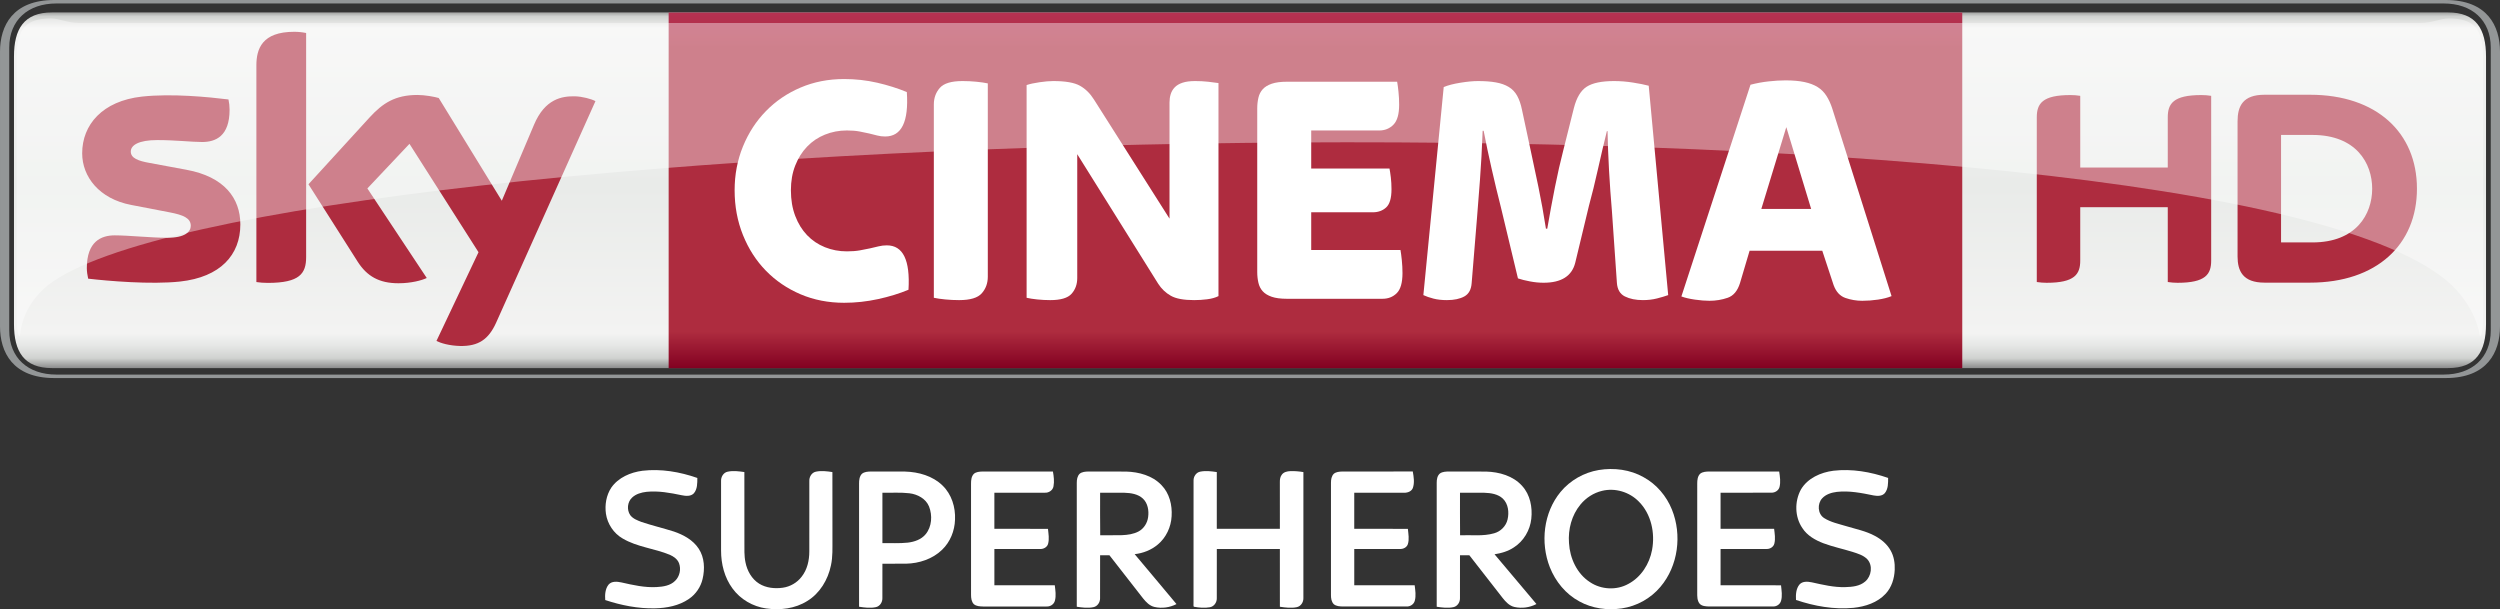 <?xml version="1.0" encoding="UTF-8" standalone="no"?>
<!-- Created with Inkscape (http://www.inkscape.org/) -->

<svg
   xmlns:dc="http://purl.org/dc/elements/1.1/"
   xmlns:cc="http://creativecommons.org/ns#"
   xmlns:rdf="http://www.w3.org/1999/02/22-rdf-syntax-ns#"
   xmlns:svg="http://www.w3.org/2000/svg"
   xmlns="http://www.w3.org/2000/svg"
   xmlns:sodipodi="http://sodipodi.sourceforge.net/DTD/sodipodi-0.dtd"
   xmlns:inkscape="http://www.inkscape.org/namespaces/inkscape"
   width="845.426mm"
   height="206.022mm"
   viewBox="0 0 2995.605 730"
   id="svg5155"
   version="1.1"
   inkscape:version="0.91 r13725"
   sodipodi:docname="Sky Cinema Superheroes HD.svg">
  <rect x="0" y="0" width="2995.605" height="730" fill="#333333" stroke="none"/>
  <defs
     id="defs5157">
    <clipPath
       clipPathUnits="userSpaceOnUse"
       id="clipPath722">
      <path
         d="m 290.636,514.823 119.89,0 0,18.13 -119.89,0 0,-18.13 z"
         id="path724"
         inkscape:connector-curvature="0" />
    </clipPath>
    <clipPath
       clipPathUnits="userSpaceOnUse"
       id="clipPath762">
      <path
         d="m 291.438,532.077 118.288,0 0,-15.246 -118.288,0 0,15.246 z"
         id="path764"
         inkscape:connector-curvature="0" />
    </clipPath>
    <clipPath
       clipPathUnits="userSpaceOnUse"
       id="clipPath766">
      <path
         d="m 291.438,516.831 118.289,0 0,15.245 -118.289,0 0,-15.245 z"
         id="path768"
         inkscape:connector-curvature="0" />
    </clipPath>
    <linearGradient
       x1="0"
       y1="0"
       x2="1"
       y2="0"
       gradientUnits="userSpaceOnUse"
       gradientTransform="matrix(0,17.057,17.057,0,353.72,515.294)"
       spreadMethod="pad"
       id="linearGradient704">
      <stop
         style="stop-opacity:1;stop-color:#79082e"
         offset="0"
         id="stop706" />
      <stop
         style="stop-opacity:1;stop-color:#a60e3c"
         offset="0.104"
         id="stop708" />
      <stop
         style="stop-opacity:1;stop-color:#a60e3c"
         offset="0.898"
         id="stop710" />
      <stop
         style="stop-opacity:1;stop-color:#b53152"
         offset="1"
         id="stop712" />
      <stop
         style="stop-opacity:1;stop-color:#b53152"
         offset="1"
         id="stop714" />
    </linearGradient>
    <linearGradient
       x1="0"
       y1="0"
       x2="1"
       y2="0"
       gradientUnits="userSpaceOnUse"
       gradientTransform="matrix(0,-17.343,17.343,0,350.581,532.505)"
       spreadMethod="pad"
       id="linearGradient672">
      <stop
         style="stop-opacity:1;stop-color:#777878"
         offset="0"
         id="stop674" />
      <stop
         style="stop-opacity:1;stop-color:#d0d2d0"
         offset="0.02"
         id="stop676" />
      <stop
         style="stop-opacity:1;stop-color:#f3f3f2"
         offset="0.052"
         id="stop678" />
      <stop
         style="stop-opacity:1;stop-color:#e9ebe9"
         offset="0.488"
         id="stop680" />
      <stop
         style="stop-opacity:1;stop-color:#f3f3f2"
         offset="0.895"
         id="stop682" />
      <stop
         style="stop-opacity:1;stop-color:#e6e7e6"
         offset="0.929"
         id="stop684" />
      <stop
         style="stop-opacity:1;stop-color:#d0d2d0"
         offset="0.964"
         id="stop686" />
      <stop
         style="stop-opacity:1;stop-color:#777878"
         offset="1"
         id="stop688" />
    </linearGradient>
    <clipPath
       clipPathUnits="userSpaceOnUse"
       id="clipPath638">
      <path
         d="m 290.636,514.823 119.89,0 0,18.13 -119.89,0 0,-18.13 z"
         id="path640"
         inkscape:connector-curvature="0" />
    </clipPath>
    <clipPath
       clipPathUnits="userSpaceOnUse"
       id="clipPath650">
      <path
         d="m 409.823,530.13 0.017,0 0,-0.017 -0.017,0 0,0.017 z"
         id="path652"
         inkscape:connector-curvature="0" />
    </clipPath>
    <linearGradient
       x1="0"
       y1="0"
       x2="1"
       y2="0"
       gradientUnits="userSpaceOnUse"
       gradientTransform="matrix(0,433.343,433.343,0,1745.726,-326.556)"
       spreadMethod="pad"
       id="linearGradient672-0">
      <stop
         style="stop-opacity:1;stop-color:#777878"
         offset="0"
         id="stop674-8" />
      <stop
         style="stop-opacity:1;stop-color:#d0d2d0"
         offset="0.02"
         id="stop676-0" />
      <stop
         style="stop-opacity:1;stop-color:#f3f3f2"
         offset="0.052"
         id="stop678-3" />
      <stop
         style="stop-opacity:1;stop-color:#e9ebe9"
         offset="0.488"
         id="stop680-4" />
      <stop
         style="stop-opacity:1;stop-color:#f3f3f2"
         offset="0.895"
         id="stop682-8" />
      <stop
         style="stop-opacity:1;stop-color:#e6e7e6"
         offset="0.929"
         id="stop684-5" />
      <stop
         style="stop-opacity:1;stop-color:#d0d2d0"
         offset="0.964"
         id="stop686-5" />
      <stop
         style="stop-opacity:1;stop-color:#777878"
         offset="1"
         id="stop688-9" />
    </linearGradient>
    <linearGradient
       x1="0"
       y1="0"
       x2="1"
       y2="0"
       gradientUnits="userSpaceOnUse"
       gradientTransform="matrix(0,-426.193,426.193,0,1824.169,103.499)"
       spreadMethod="pad"
       id="linearGradient704-7">
      <stop
         style="stop-opacity:1;stop-color:#820021"
         offset="0"
         id="stop706-6" />
      <stop
         style="stop-opacity:1;stop-color:#ae2c3f"
         offset="0.104"
         id="stop708-2" />
      <stop
         style="stop-opacity:1;stop-color:#ae2c3f"
         offset="0.898"
         id="stop710-6" />
      <stop
         style="stop-opacity:1;stop-color:#b53152"
         offset="1"
         id="stop712-2" />
      <stop
         style="stop-opacity:1;stop-color:#ba3c4c"
         offset="1"
         id="stop714-0" />
    </linearGradient>
    <clipPath
       clipPathUnits="userSpaceOnUse"
       id="clipPath762-3">
      <path
         d="m 291.438,532.077 118.288,0 0,-15.246 -118.288,0 0,15.246 z"
         id="path764-6"
         inkscape:connector-curvature="0" />
    </clipPath>
    <clipPath
       clipPathUnits="userSpaceOnUse"
       id="clipPath766-0">
      <path
         d="m 291.438,516.831 118.289,0 0,15.245 -118.289,0 0,-15.245 z"
         id="path768-7"
         inkscape:connector-curvature="0" />
    </clipPath>
  </defs>
  <sodipodi:namedview
     id="base"
     pagecolor="#ffffff"
     bordercolor="#666666"
     borderopacity="1.0"
     inkscape:pageopacity="0.0"
     inkscape:pageshadow="2"
     inkscape:zoom="0.24748737"
     inkscape:cx="-95.70456"
     inkscape:cy="308.45098"
     inkscape:document-units="px"
     inkscape:current-layer="layer1"
     showgrid="false"
     fit-margin-top="0"
     fit-margin-left="0"
     fit-margin-right="0"
     fit-margin-bottom="0"
     inkscape:window-width="1920"
     inkscape:window-height="1017"
     inkscape:window-x="-8"
     inkscape:window-y="-8"
     inkscape:window-maximized="1" />
  <g
     inkscape:label="Layer 1"
     inkscape:groupmode="layer"
     id="layer1"
     transform="translate(-247.927,337.735)">
    <g
       id="#000000ff"
       transform="matrix(1.003,0,0,1.003,742.77,57.199)"
       style="fill:#ffffff;fill-opacity:1">
      <path
         d="m 1416.61,167.76 c 18.19,-2.99 37.59,-0.55 53.73,8.67 15.32,8.4 27.17,22.46 33.68,38.6 12.2,30.19 7.54,67.25 -13.73,92.29 -11.6,13.86 -28.41,23.19 -46.29,25.77 -17.19,2.5 -35.38,0.11 -50.67,-8.42 -16.2,-8.7 -28.45,-23.76 -35.17,-40.74 -11.56,-29.4 -7.56,-65.31 12.77,-89.95 11.41,-13.85 27.99,-23.26 45.68,-26.22 m 3.88,24.9 c -10.08,2.4 -19.18,8.33 -25.73,16.3 -10.54,12.72 -14.96,29.74 -13.7,46.06 1.04,18.17 9.5,36.71 25.15,46.75 13.36,8.94 31.65,9.91 45.74,2.05 15.23,-8.06 25.25,-23.9 28.34,-40.61 3.77,-20.18 -0.97,-42.85 -15.76,-57.69 -11.19,-11.52 -28.39,-16.75 -44.04,-12.86 z"
         id="path5"
         inkscape:connector-curvature="0"
         style="opacity:1;fill:#ffffff;fill-opacity:1" />
      <path
         d="m 236.87,188.88 c 8.37,-12.12 23,-18.37 37.22,-20.23 22.15,-2.62 44.68,1.27 65.62,8.59 -0.03,6.23 0.14,13.31 -4.16,18.33 -3.72,3.95 -9.74,3.27 -14.56,2.3 -13.75,-2.87 -27.81,-5.49 -41.9,-4.06 -6.22,0.7 -12.7,2.49 -17.35,6.9 -5.62,5.19 -6.49,14.54 -2.27,20.84 3.24,4.43 8.66,6.37 13.58,8.29 12.74,4.26 25.84,7.34 38.64,11.4 11.44,3.9 22.85,10.07 29.63,20.44 7.02,10.59 7.53,24.23 4.66,36.28 -2.24,9.6 -8.16,18.23 -16.32,23.78 -11.83,8.18 -26.5,10.93 -40.64,11.24 -20.18,0.43 -40.23,-3.58 -59.33,-9.88 -0.49,-6.31 -0.11,-13.34 3.99,-18.48 3.83,-4.37 10.26,-3.64 15.37,-2.57 13.79,3.12 27.79,6.34 42.04,5.53 7.74,-0.43 16.31,-1.66 22.03,-7.42 5.54,-5.28 7.38,-13.93 4.71,-21.06 -1.85,-4.81 -6.29,-7.98 -10.84,-10 -18.44,-7.71 -39.21,-9.25 -56.6,-19.6 -10.66,-6.12 -18.03,-17.33 -19.86,-29.43 -1.52,-10.66 0.36,-22.12 6.34,-31.19 z"
         id="path7"
         inkscape:connector-curvature="0"
         style="opacity:1;fill:#ffffff;fill-opacity:1" />
      <path
         d="m 1658.11,191.07 c 7.96,-13.58 23.7,-20.52 38.79,-22.45 22.09,-2.58 44.52,1.35 65.4,8.59 0.02,6.16 0.15,13.08 -3.92,18.13 -3.31,3.8 -8.88,3.62 -13.4,2.79 -14.43,-2.95 -29.19,-5.92 -43.98,-4.24 -6.35,0.8 -12.99,2.81 -17.44,7.64 -6.1,6.51 -5.51,18.63 2.25,23.61 7.99,5.08 17.44,6.96 26.39,9.68 11.56,3.51 23.64,5.84 34.34,11.67 7.58,4.01 14.46,9.76 18.69,17.31 4,6.98 5.3,15.19 4.94,23.15 -0.41,10.31 -3.63,20.87 -10.76,28.55 -9.82,10.68 -24.43,15.44 -38.51,16.9 -23.22,2.22 -46.69,-1.98 -68.66,-9.41 -0.35,-6.34 -0.05,-13.45 4.23,-18.54 3.71,-4.07 9.77,-3.48 14.68,-2.51 13.09,2.89 26.31,6.11 39.83,5.72 8.29,-0.22 17.44,-1.03 23.97,-6.74 7.42,-6.32 9.3,-18.99 2.57,-26.45 -4.75,-5 -11.64,-6.9 -17.98,-8.98 -11.5,-3.56 -23.33,-6.03 -34.61,-10.25 -9.7,-3.71 -19.35,-9.16 -25.09,-18.12 -9.2,-13.41 -9.43,-31.92 -1.73,-46.05 z"
         id="path9"
         inkscape:connector-curvature="0"
         style="opacity:1;fill:#ffffff;fill-opacity:1" />
      <path
         d="m 375.81,169.79 c 6.6,-1.48 13.47,-0.54 20.09,0.4 0.1,27.93 0.01,55.85 0.04,83.78 0.07,8.03 -0.4,16.16 1.29,24.06 1.99,10.1 7.45,19.94 16.33,25.49 8.36,5.19 18.72,6.19 28.3,4.84 8.8,-1.26 17.02,-6 22.42,-13.07 6.77,-8.5 9.22,-19.61 9.21,-30.28 0.03,-28.02 -0.01,-56.04 0.02,-84.06 -0.25,-4.97 2.84,-10.23 7.94,-11.23 6.47,-1.35 13.16,-0.5 19.63,0.49 0.11,26.59 0.01,53.18 0.05,79.77 -0.08,10.63 0.53,21.4 -1.83,31.85 -3.51,16.98 -13.2,33.19 -28.19,42.37 -14.51,9.19 -32.5,11.33 -49.25,8.92 -15.79,-2.26 -30.68,-10.86 -40.08,-23.8 -9.62,-12.96 -13.72,-29.32 -13.7,-45.29 -0.04,-27.68 -0.03,-55.36 0,-83.04 -0.23,-4.89 2.71,-10.12 7.73,-11.2 z"
         id="path11"
         inkscape:connector-curvature="0"
         style="opacity:1;fill:#ffffff;fill-opacity:1" />
      <path
         d="m 940.47,169.71 c 6.53,-1.33 13.29,-0.48 19.82,0.5 0.03,22.58 0.05,45.16 -0.01,67.74 25.12,0.09 50.25,0.08 75.37,0 -0.07,-18.64 0,-37.29 -0.03,-55.93 -0.06,-3.13 0.45,-6.44 2.52,-8.92 2.28,-3.02 6.3,-3.84 9.88,-4.01 5.26,-0.18 10.54,0.23 15.73,1.15 -0.01,50.25 0.03,100.51 -0.02,150.77 0.07,4.71 -3.01,9.54 -7.78,10.56 -6.68,1.43 -13.62,0.51 -20.3,-0.47 -0.06,-22.98 -0.02,-45.97 -0.02,-68.95 -25.11,-0.04 -50.21,-0.03 -75.32,-0.01 -0.01,19.62 0.04,39.25 -0.03,58.87 0.12,4.93 -3.31,9.88 -8.33,10.7 -6.31,1.09 -12.87,0.53 -19.14,-0.63 -0.71,-1.2 -0.19,-2.77 -0.34,-4.09 0.07,-48.97 -0.01,-97.94 0.04,-146.91 -0.03,-4.72 3.18,-9.45 7.96,-10.37 z"
         id="path13"
         inkscape:connector-curvature="0"
         style="opacity:1;fill:#ffffff;fill-opacity:1" />
      <path
         d="m 536.29,172.34 c 2.92,-2.53 7.04,-2.69 10.72,-2.79 13.64,0.05 27.28,-0.07 40.92,0.06 16.12,0.47 32.98,5.17 44.75,16.71 10.82,10.44 15.58,25.93 14.88,40.72 -0.39,13.36 -5.73,26.7 -15.45,36 -11.38,11.04 -27.39,16.3 -43.04,16.62 -9.42,0.08 -18.83,0 -28.25,0.04 -0.04,13.79 0.05,27.58 -0.04,41.38 0.06,4.73 -3.08,9.56 -7.89,10.52 -6.57,1.37 -13.39,0.52 -19.95,-0.52 -0.01,-49.04 0.01,-98.08 -0.01,-147.12 -0.01,-4.04 0.39,-8.57 3.36,-11.62 m 24.53,22.55 c -0.01,20.07 -0.01,40.15 0,60.22 10.1,-0.16 20.24,0.48 30.31,-0.59 7.89,-0.96 16.12,-3.69 21.32,-10.04 7.51,-9.06 8.25,-22.44 4.09,-33.13 -3.83,-9.4 -13.75,-14.62 -23.42,-15.81 -10.71,-1.25 -21.54,-0.43 -32.3,-0.65 z"
         id="path15"
         inkscape:connector-curvature="0"
         style="opacity:1;fill:#ffffff;fill-opacity:1" />
      <path
         d="m 670.24,172.16 c 2.72,-2.19 6.4,-2.46 9.76,-2.59 28.17,-0.03 56.35,0.02 84.52,-0.02 1.04,5.77 1.78,11.77 0.7,17.59 -0.75,4.77 -5.52,7.96 -10.18,7.72 -20.16,0.05 -40.31,0 -60.47,0.02 -0.02,14.37 0,28.74 -0.01,43.11 21.35,0.05 42.69,-0.05 64.03,0.05 0.59,5.9 1.75,12.01 0.15,17.85 -1.13,4.18 -5.63,6.5 -9.76,6.22 -18.13,0.03 -36.27,0.01 -54.41,0.01 -0.02,14.44 -0.01,28.87 0,43.31 24.05,0.01 48.1,0.01 72.16,0 0.72,6.09 1.78,12.41 0.15,18.43 -1.1,4.32 -5.5,7.19 -9.87,6.95 -25.34,0.01 -50.68,0.01 -76.02,0 -3.76,-0.12 -8,-0.24 -10.98,-2.83 -2.81,-2.9 -3.31,-7.17 -3.32,-11.03 -0.01,-44.3 0,-88.6 -0.01,-132.9 -0.01,-4.15 0.38,-8.86 3.56,-11.89 z"
         id="path17"
         inkscape:connector-curvature="0"
         style="opacity:1;fill:#ffffff;fill-opacity:1" />
      <path
         d="m 796.34,172.33 c 2.92,-2.5 7.03,-2.68 10.7,-2.78 14.97,0.05 29.95,-0.07 44.92,0.07 15.29,0.44 31.48,4.76 42.27,16.21 9.51,9.72 12.96,23.88 12.09,37.15 -0.66,12.88 -6.58,25.54 -16.54,33.82 -7.75,6.56 -17.58,10.35 -27.61,11.49 16.52,19.98 33.49,39.6 49.96,59.63 -8,4.16 -17.45,5.43 -26.25,3.45 -5.85,-1.31 -10.17,-5.86 -13.77,-10.37 -13.39,-17.13 -26.72,-34.3 -40.11,-51.43 -3.71,-0.01 -7.41,-0.01 -11.12,0 -0.04,17.17 0.06,34.34 -0.04,51.5 0.05,4.75 -3.11,9.59 -7.94,10.53 -6.56,1.35 -13.35,0.52 -19.9,-0.52 0,-49.36 -0.01,-98.72 0.01,-148.08 0,-3.75 0.61,-7.87 3.33,-10.67 m 24.55,22.55 c 0.06,16.95 -0.17,33.9 0.11,50.85 8.68,-0.14 17.37,0.09 26.06,-0.14 6.82,-0.29 13.85,-1.23 19.94,-4.53 6.26,-3.44 10.39,-10.11 11.26,-17.14 1.05,-7.71 -0.36,-16.43 -6.22,-22 -5.88,-5.5 -14.35,-6.75 -22.09,-6.99 -9.69,-0.12 -19.38,-0.03 -29.06,-0.05 z"
         id="path19"
         inkscape:connector-curvature="0"
         style="opacity:1;fill:#ffffff;fill-opacity:1" />
      <path
         d="m 1100.14,172.21 c 2.73,-2.25 6.47,-2.52 9.87,-2.64 28.14,-0.05 56.28,0.05 84.42,-0.05 1.14,6.5 2.3,13.54 0.01,19.91 -2.05,4.77 -7.78,5.88 -12.43,5.46 -19.17,-0.03 -38.34,-0.01 -57.5,0 -0.02,14.36 -0.01,28.73 -0.01,43.1 21.36,0.07 42.72,-0.1 64.08,0.09 0.54,6.05 1.84,12.36 -0.05,18.3 -1.3,3.91 -5.61,5.95 -9.54,5.73 -18.16,0.04 -36.32,0 -54.48,0.02 -0.01,14.43 -0.01,28.87 0,43.3 24.06,0.01 48.12,0 72.18,0 0.72,6.13 1.81,12.48 0.12,18.54 -1.13,4.22 -5.44,7.04 -9.73,6.83 -25.34,0.03 -50.68,0.02 -76.02,0.01 -3.77,-0.11 -8,-0.21 -11.02,-2.77 -2.86,-2.9 -3.4,-7.2 -3.36,-11.08 0.01,-44.67 0,-89.33 0.01,-134 -0.02,-3.79 0.61,-7.98 3.45,-10.75 z"
         id="path21"
         inkscape:connector-curvature="0"
         style="opacity:1;fill:#ffffff;fill-opacity:1" />
      <path
         d="m 1226.9,171.84 c 3.22,-2.2 7.33,-2.25 11.1,-2.29 14.66,0.07 29.32,-0.07 43.97,0.07 15.71,0.44 32.42,5.07 43.16,17.22 9.54,10.44 12.41,25.4 10.89,39.12 -1.46,13.72 -9.14,26.76 -20.82,34.22 -6.88,4.65 -14.98,6.98 -23.11,8.25 16.76,19.75 33.41,39.59 50.06,59.43 -7.98,4.22 -17.45,5.48 -26.25,3.53 -6.09,-1.36 -10.5,-6.16 -14.2,-10.85 -13.25,-16.99 -26.48,-33.99 -39.73,-50.97 -3.72,-0.01 -7.44,-0.01 -11.15,0 -0.03,17.16 0.03,34.32 -0.03,51.48 0.08,4.74 -3.07,9.56 -7.87,10.54 -6.56,1.36 -13.37,0.54 -19.92,-0.5 -0.01,-49.36 0.01,-98.71 0,-148.07 -0.03,-3.96 0.65,-8.52 3.9,-11.18 m 23.92,23.05 c 0.05,16.94 -0.12,33.88 0.09,50.82 13.53,-0.56 27.45,1.46 40.65,-2.36 7.79,-2.12 14.2,-8.52 16.07,-16.4 2,-8.51 0.97,-18.64 -5.58,-24.99 -5.89,-5.54 -14.39,-6.79 -22.15,-7.03 -9.7,-0.12 -19.39,-0.03 -29.08,-0.04 z"
         id="path23"
         inkscape:connector-curvature="0"
         style="opacity:1;fill:#ffffff;fill-opacity:1" />
      <path
         d="m 1537.99,172 c 3.14,-2.29 7.23,-2.4 10.98,-2.45 27.73,0.06 55.46,-0.06 83.19,0.06 0.9,6.06 1.89,12.37 0.4,18.42 -1.05,4.17 -5.33,6.85 -9.5,6.82 -20.31,0.08 -40.62,0 -60.93,0.03 -0.02,14.37 0,28.74 -0.01,43.11 21.33,0.02 42.66,0 63.99,0.02 0.68,5.8 1.71,11.8 0.29,17.58 -0.99,4.18 -5.34,6.73 -9.47,6.51 -18.26,0.07 -36.53,0 -54.8,0.03 -0.02,14.43 0.01,28.86 -0.01,43.29 24.07,0.09 48.16,-0.1 72.24,0.09 0.6,6.2 1.8,12.64 -0.04,18.74 -1.19,3.94 -5.19,6.63 -9.25,6.54 -25.69,0.05 -51.38,0.04 -77.06,0 -3.71,-0.14 -7.96,-0.33 -10.73,-3.12 -3.23,-3.75 -3.05,-9.03 -3.04,-13.68 0.02,-43.33 0,-86.66 0.01,-129.99 -0.03,-4.2 0.41,-9.02 3.74,-12 z"
         id="path25"
         inkscape:connector-curvature="0"
         style="opacity:1;fill:#ffffff;fill-opacity:1" />
    </g>
    <g
       transform="translate(-1.207032e-5,-0.006)"
       id="g4389">
      <path
         d="m 3178.441,115.27 c 49.898,0 65.09,-31.008 65.09,-62.016 l 0,-328.972 c 0,-31.008 -15.192,-62.016 -65.09,-62.016 l -2865.425,0 c -49.898,0 -65.09,31.008 -65.09,62.016 l 0,328.972 c 0,31.008 15.192,62.016 65.09,62.016 l 2865.425,0 z M 315.315,111.098 c -33.582,0 -56.32,-19.814 -56.32,-52.821 l 0,-339.017 c 0,-33.007 22.738,-52.821 56.32,-52.821 l 2860.828,0 c 33.582,0 56.32,19.814 56.32,52.821 l 0,339.017 c 0,33.007 -22.738,52.821 -56.32,52.821 l -2860.828,0 z"
         style="fill:#939697;fill-opacity:1;fill-rule:nonzero;stroke:none"
         id="path644-5"
         inkscape:connector-curvature="0" />
      <path
         inkscape:connector-curvature="0"
         id="path690-3"
         style="fill:url(#linearGradient672-0);stroke:none"
         d="m 310.228,-322.848 c -33.607,0 -45.55,19.839 -45.55,52.821 l 0,0 0,320.552 c 0,33.007 11.944,52.821 45.55,52.821 l 0,0 2870.997,0 c 33.607,0 45.55,-19.814 45.55,-52.821 l 0,0 0,-320.552 c 0,-32.982 -11.944,-52.821 -45.55,-52.821 l 0,0 -2870.997,0 z" />
      <path
         inkscape:connector-curvature="0"
         id="path716-0"
         style="fill:url(#linearGradient704-7);stroke:none"
         d="m 1049.128,103.497 1550.062,0 0,-426.194 -1550.062,0 0,426.194 z" />
      <path
         d="m 1259.482,25.084 c -18.89,0 -36.33,-3.398 -52.297,-10.194 -15.966,-6.821 -29.784,-16.216 -41.503,-28.21 -11.719,-12.018 -20.889,-26.286 -27.535,-42.827 -6.646,-16.541 -9.97,-34.406 -9.97,-53.621 0,-18.665 3.323,-36.155 9.97,-52.422 6.646,-16.266 15.816,-30.409 27.535,-42.402 11.719,-12.018 25.536,-21.413 41.503,-28.21 15.966,-6.821 33.407,-10.219 52.297,-10.219 13.568,0 26.735,1.474 39.504,4.398 12.793,2.948 24.612,6.671 35.531,11.219 2.399,35.481 -6.247,53.221 -25.936,53.221 -3.473,0 -6.646,-0.4 -9.595,-1.199 -2.923,-0.8 -6.122,-1.599 -9.57,-2.399 -3.473,-0.8 -7.321,-1.599 -11.569,-2.399 -4.273,-0.8 -9.32,-1.224 -15.167,-1.224 -9.32,0 -18.09,1.674 -26.361,5.022 -8.245,3.323 -15.342,8.121 -21.338,14.392 -5.997,6.272 -10.719,13.818 -14.167,22.613 -3.473,8.795 -5.197,18.665 -5.197,29.609 0,11.469 1.724,21.738 5.197,30.808 3.448,9.07 8.171,16.741 14.167,23.013 5.997,6.272 13.093,11.069 21.338,14.417 8.271,3.323 17.041,4.997 26.361,4.997 5.847,0 11.044,-0.4 15.567,-1.199 4.522,-0.8 8.57,-1.599 12.168,-2.399 3.598,-0.8 6.996,-1.599 10.169,-2.399 3.198,-0.8 6.521,-1.199 9.995,-1.199 19.415,0 28.06,17.74 25.936,53.196 -10.919,4.548 -23.087,8.296 -36.53,11.219 -13.443,2.923 -26.935,4.398 -40.503,4.398"
         style="fill:#ffffff;fill-opacity:1;fill-rule:nonzero;stroke:none"
         id="path728-8"
         inkscape:connector-curvature="0" />
      <path
         d="m 1397.22,21.883 c -5.597,0 -11.119,-0.275 -16.566,-0.8 -5.447,-0.525 -10.045,-1.199 -13.768,-1.999 l 0,-231.7 c 0,-7.721 2.399,-14.317 7.171,-19.789 4.797,-5.472 13.842,-8.196 27.16,-8.196 5.597,0 11.094,0.25 16.566,0.8 5.447,0.525 10.044,1.199 13.768,1.999 l 0,231.675 c 0,7.746 -2.399,14.342 -7.196,19.814 -4.772,5.472 -13.842,8.196 -27.135,8.196"
         style="fill:#ffffff;fill-opacity:1;fill-rule:nonzero;stroke:none"
         id="path732-3"
         inkscape:connector-curvature="0" />
      <path
         d="m 1506.386,21.883 c -5.322,0 -10.519,-0.275 -15.567,-0.8 -5.072,-0.525 -9.32,-1.199 -12.768,-1.999 l 0,-254.887 c 3.973,-1.349 9.17,-2.474 15.567,-3.398 6.372,-0.949 11.819,-1.399 16.366,-1.399 14.617,0 25.261,1.849 31.933,5.597 6.646,3.723 12.218,9.195 16.741,16.391 l 90.626,142.848 0,-139.25 c 0,-3.448 0.45,-6.721 1.399,-9.795 0.924,-3.073 2.524,-5.797 4.772,-8.196 2.274,-2.399 5.397,-4.273 9.395,-5.597 3.973,-1.349 9.045,-1.999 15.167,-1.999 5.322,0 10.444,0.25 15.367,0.8 4.922,0.525 9.095,1.049 12.568,1.599 l 0,255.287 c -3.723,1.874 -8.246,3.123 -13.568,3.798 -5.322,0.675 -10.519,0.999 -15.567,0.999 -12.518,0 -21.838,-1.724 -27.935,-5.197 -6.147,-3.473 -11.194,-8.271 -15.167,-14.417 l -96.998,-155.241 0,148.445 c 0,7.471 -2.274,13.743 -6.796,18.815 -4.523,5.072 -13.043,7.596 -25.536,7.596"
         style="fill:#ffffff;fill-opacity:1;fill-rule:nonzero;stroke:none"
         id="path736-4"
         inkscape:connector-curvature="0" />
      <path
         d="m 1789.93,20.284 c -7.446,0 -13.518,-0.8 -18.165,-2.399 -4.647,-1.599 -8.245,-3.798 -10.769,-6.596 -2.549,-2.798 -4.273,-6.222 -5.197,-10.219 -0.924,-3.998 -1.399,-8.246 -1.399,-12.793 l 0,-196.069 c 0,-4.548 0.475,-8.82 1.399,-12.818 0.924,-3.998 2.648,-7.396 5.197,-10.194 2.524,-2.798 6.122,-4.997 10.769,-6.596 4.647,-1.599 10.719,-2.399 18.165,-2.399 l 132.104,0 c 0.55,2.923 1.074,6.921 1.599,11.994 0.55,5.072 0.8,10.269 0.8,15.592 0,11.219 -2.249,19.165 -6.771,23.812 -4.548,4.672 -10.244,7.021 -17.166,7.021 l -81.431,0 0,45.6 93.799,0 c 0.525,2.674 1.074,6.222 1.599,10.619 0.525,4.398 0.8,9.145 0.8,14.192 0,10.669 -2.149,17.94 -6.396,21.813 -4.248,3.873 -9.57,5.797 -15.966,5.797 l -73.835,0 0,45.226 106.967,0 c 0.525,2.923 1.074,6.996 1.599,12.193 0.525,5.197 0.8,10.344 0.8,15.417 0,11.469 -2.274,19.464 -6.796,24.012 -4.523,4.523 -10.245,6.796 -17.141,6.796 l -114.563,0 z"
         style="fill:#ffffff;fill-opacity:1;fill-rule:nonzero;stroke:none"
         id="path740-1"
         inkscape:connector-curvature="0" />
      <path
         d="m 1981.794,21.883 c -6.122,0 -11.519,-0.6 -16.166,-1.799 -4.672,-1.199 -8.72,-2.599 -12.168,-4.198 l 24.387,-249.29 c 5.072,-2.149 11.719,-3.873 19.964,-5.197 8.246,-1.349 15.292,-1.999 21.139,-1.999 8.245,0 15.367,0.525 21.338,1.599 5.997,1.049 11.119,2.848 15.367,5.397 4.248,2.524 7.646,6.072 10.169,10.594 2.524,4.548 4.447,10.145 5.797,16.816 l 10.369,48.424 c 2.923,13.318 6.047,28.06 9.37,44.201 3.323,16.141 6.322,32.757 8.97,49.823 l 1.599,0 c 2.923,-17.066 5.972,-33.607 9.17,-49.623 3.198,-15.991 6.521,-30.683 9.97,-44.001 l 12.743,-50.823 c 3.198,-12.543 8.296,-21.089 15.342,-25.611 7.046,-4.548 18.015,-6.796 32.882,-6.796 7.446,0 14.942,0.6 22.513,1.799 7.571,1.199 13.893,2.449 18.94,3.798 l 23.337,250.889 c -3.723,1.324 -8.196,2.674 -13.368,3.998 -5.197,1.324 -10.844,1.999 -16.966,1.999 -8.52,0 -15.716,-1.474 -21.563,-4.398 -5.847,-2.923 -9.045,-8.42 -9.57,-16.416 l -5.997,-86.428 c -1.324,-15.217 -2.449,-31.133 -3.398,-47.824 -0.924,-16.666 -1.524,-32.457 -1.799,-47.399 l -0.8,0 c -3.448,13.867 -6.971,28.859 -10.569,45.001 -3.598,16.141 -7.246,31.008 -10.969,44.626 l -16.366,68.013 c -3.998,16.016 -16.641,24.012 -37.929,24.012 -5.322,0 -10.769,-0.525 -16.366,-1.599 -5.572,-1.049 -10.369,-2.249 -14.367,-3.598 l -20.339,-84.829 c -3.998,-15.741 -7.721,-31.208 -11.169,-46.425 -3.473,-15.192 -6.671,-30.409 -9.595,-45.6 l -1.199,0 c -0.8,21.338 -1.849,40.878 -3.198,58.618 -1.324,17.74 -2.524,33.007 -3.573,45.8 l -6.397,78.033 c -0.525,7.746 -3.448,13.093 -8.77,16.016 -5.347,2.923 -12.243,4.398 -20.764,4.398"
         style="fill:#ffffff;fill-opacity:1;fill-rule:nonzero;stroke:none"
         id="path744-8"
         inkscape:connector-curvature="0" />
      <path
         d="m 2358.41,-87.358 59.718,0 -29.784,-98.047 -29.934,98.047 z m -62.266,110.04 c -5.047,0 -10.844,-0.475 -17.341,-1.399 -6.546,-0.949 -11.919,-2.199 -16.166,-3.798 l 82.805,-253.688 c 7.196,-1.874 14.467,-3.223 21.813,-4.023 7.346,-0.8 14.067,-1.199 20.214,-1.199 8.795,0 16.341,0.675 22.613,1.999 6.272,1.349 11.544,3.348 15.816,6.022 4.273,2.649 7.796,6.197 10.594,10.594 2.799,4.398 5.147,9.545 7.021,15.417 l 70.962,224.479 c -4.523,1.874 -9.97,3.248 -16.366,4.198 -6.372,0.924 -12.643,1.399 -18.765,1.399 -6.921,0 -13.618,-1.149 -20.139,-3.398 -6.521,-2.274 -11.244,-7.396 -14.167,-15.417 l -13.593,-41.203 -87.053,0 -11.519,38.804 c -2.923,9.345 -7.846,15.217 -14.767,17.615 -6.921,2.399 -14.242,3.598 -21.963,3.598"
         style="fill:#ffffff;fill-opacity:1;fill-rule:nonzero;stroke:none"
         id="path748-2"
         inkscape:connector-curvature="0" />
      <path
         d="m 2845.432,-136.978 0,-60.167 c 0,-16.316 6.497,-26.686 40.178,-26.686 4.148,0 7.696,0.275 11.844,0.924 l 0,197.418 c 0,16.241 -6.497,26.611 -40.228,26.611 -4.098,0 -7.671,-0.325 -11.794,-0.924 l 0,-89.652 -104.868,0 0,63.965 c 0,16.241 -6.521,26.611 -40.253,26.611 -4.073,0 -7.621,-0.325 -11.819,-0.924 l 0,-197.343 c 0,-16.316 6.521,-26.686 40.228,-26.686 4.148,0 7.696,0.275 11.844,0.924 l 0,85.929 104.868,0 z m 298.589,25.336 c 0,-67.064 -48.299,-112.564 -128.256,-112.564 l -54.371,0 c -26.086,0 -32.333,13.743 -32.333,31.808 l 0,161.937 c 0,17.316 6.247,31.408 32.333,31.408 l 54.371,0 c 79.957,0 128.256,-45.5 128.256,-112.589 m -162.837,64.39 0,-128.78 37.63,0 c 52.397,0 71.561,33.932 71.561,64.39 0,30.533 -19.165,64.39 -71.561,64.39 l -37.63,0 z"
         style="fill:#ae2c3f;fill-opacity:1;fill-rule:nonzero;stroke:none"
         id="path752-2"
         inkscape:connector-curvature="0" />
      <path
         d="m 535.908,-68.78 c 0,36.48 -23.862,63.141 -72.311,68.413 -35.081,3.748 -85.904,-0.675 -110.04,-3.448 -0.9,-3.948 -1.599,-8.845 -1.599,-12.693 0,-31.933 17.266,-39.204 33.432,-39.204 16.791,0 43.227,2.898 62.916,2.898 21.613,0 28.21,-7.346 28.21,-14.317 0,-9.17 -8.72,-12.993 -25.511,-16.191 l -45.95,-8.845 c -38.254,-7.321 -58.668,-33.782 -58.668,-61.867 0,-34.132 24.162,-62.691 71.661,-67.963 35.931,-3.873 79.632,0.5 103.644,3.448 0.875,4.123 1.324,8.021 1.324,12.293 0,31.833 -16.766,38.704 -32.957,38.704 -12.418,0 -31.708,-2.324 -53.721,-2.324 -22.413,0 -31.708,6.197 -31.708,13.743 0,7.971 8.87,11.269 22.888,13.718 l 43.926,8.146 c 45.126,8.32 64.465,33.957 64.465,65.49 m 78.832,39.179 c 0,19.564 -7.671,30.858 -45.875,30.858 -5.072,0 -9.495,-0.375 -13.743,-0.999 l 0,-259.61 c 0,-19.714 6.721,-40.278 45.3,-40.278 4.847,0 9.77,0.5 14.317,1.449 l 0,268.58 z M 770.906,70.819 c 4.997,2.574 15.292,5.672 28.26,6.022 22.138,0.475 34.256,-8.021 43.227,-27.885 L 961.428,-216.55 c -4.922,-2.649 -15.766,-5.572 -24.687,-5.772 -15.292,-0.275 -35.831,2.848 -48.974,34.157 l -38.554,90.976 -75.584,-123.108 c -4.872,-1.499 -16.766,-3.648 -25.511,-3.648 -26.661,0 -41.602,9.845 -57.069,26.636 l -73.485,80.382 59.118,93.025 c 10.919,16.941 25.311,25.586 48.699,25.586 15.292,0 28.01,-3.473 33.907,-6.297 l -71.162,-107.317 50.448,-53.446 82.73,129.855 -50.398,106.342 z"
         style="fill:#ae2c3f;fill-opacity:1;fill-rule:nonzero;stroke:none"
         id="path756-3"
         inkscape:connector-curvature="0" />
      <g
         transform="matrix(24.986,0,0,-24.986,-7014.061,12978.883)"
         style="opacity:0.4"
         id="g772-2"
         clip-path="url(#clipPath762-3)">
        <g
           id="g774-6">
          <g
             id="g776-2">
            <g
               id="g778-4"
               clip-path="url(#clipPath766-0)">
              <g
                 id="g780-6"
                 transform="translate(408.215,519.294)">
                <path
                   inkscape:connector-curvature="0"
                   id="path782-9"
                   style="fill:#ffffff;fill-opacity:1;fill-rule:nonzero;stroke:none"
                   d="m 0,0 c 1.157,-1.145 1.315,-2.225 1.356,-2.463 0.113,0 0.155,0.506 0.155,1.261 L 1.507,10.907 c 0,1.402 -0.456,1.876 -1.645,1.876 -0.402,0 -0.805,-0.216 -1.341,-0.216 l -112.309,0 c -0.536,0 -0.938,0.216 -1.341,0.216 -1.188,0 -1.645,-0.474 -1.645,-1.876 l -0.004,-12.109 c 0,-0.755 0.042,-1.261 0.156,-1.261 0.041,0.238 0.076,1.402 1.356,2.463 C -105.049,7.878 -11.017,10.296 0,0" />
              </g>
            </g>
          </g>
        </g>
      </g>
    </g>
  </g>
</svg>
